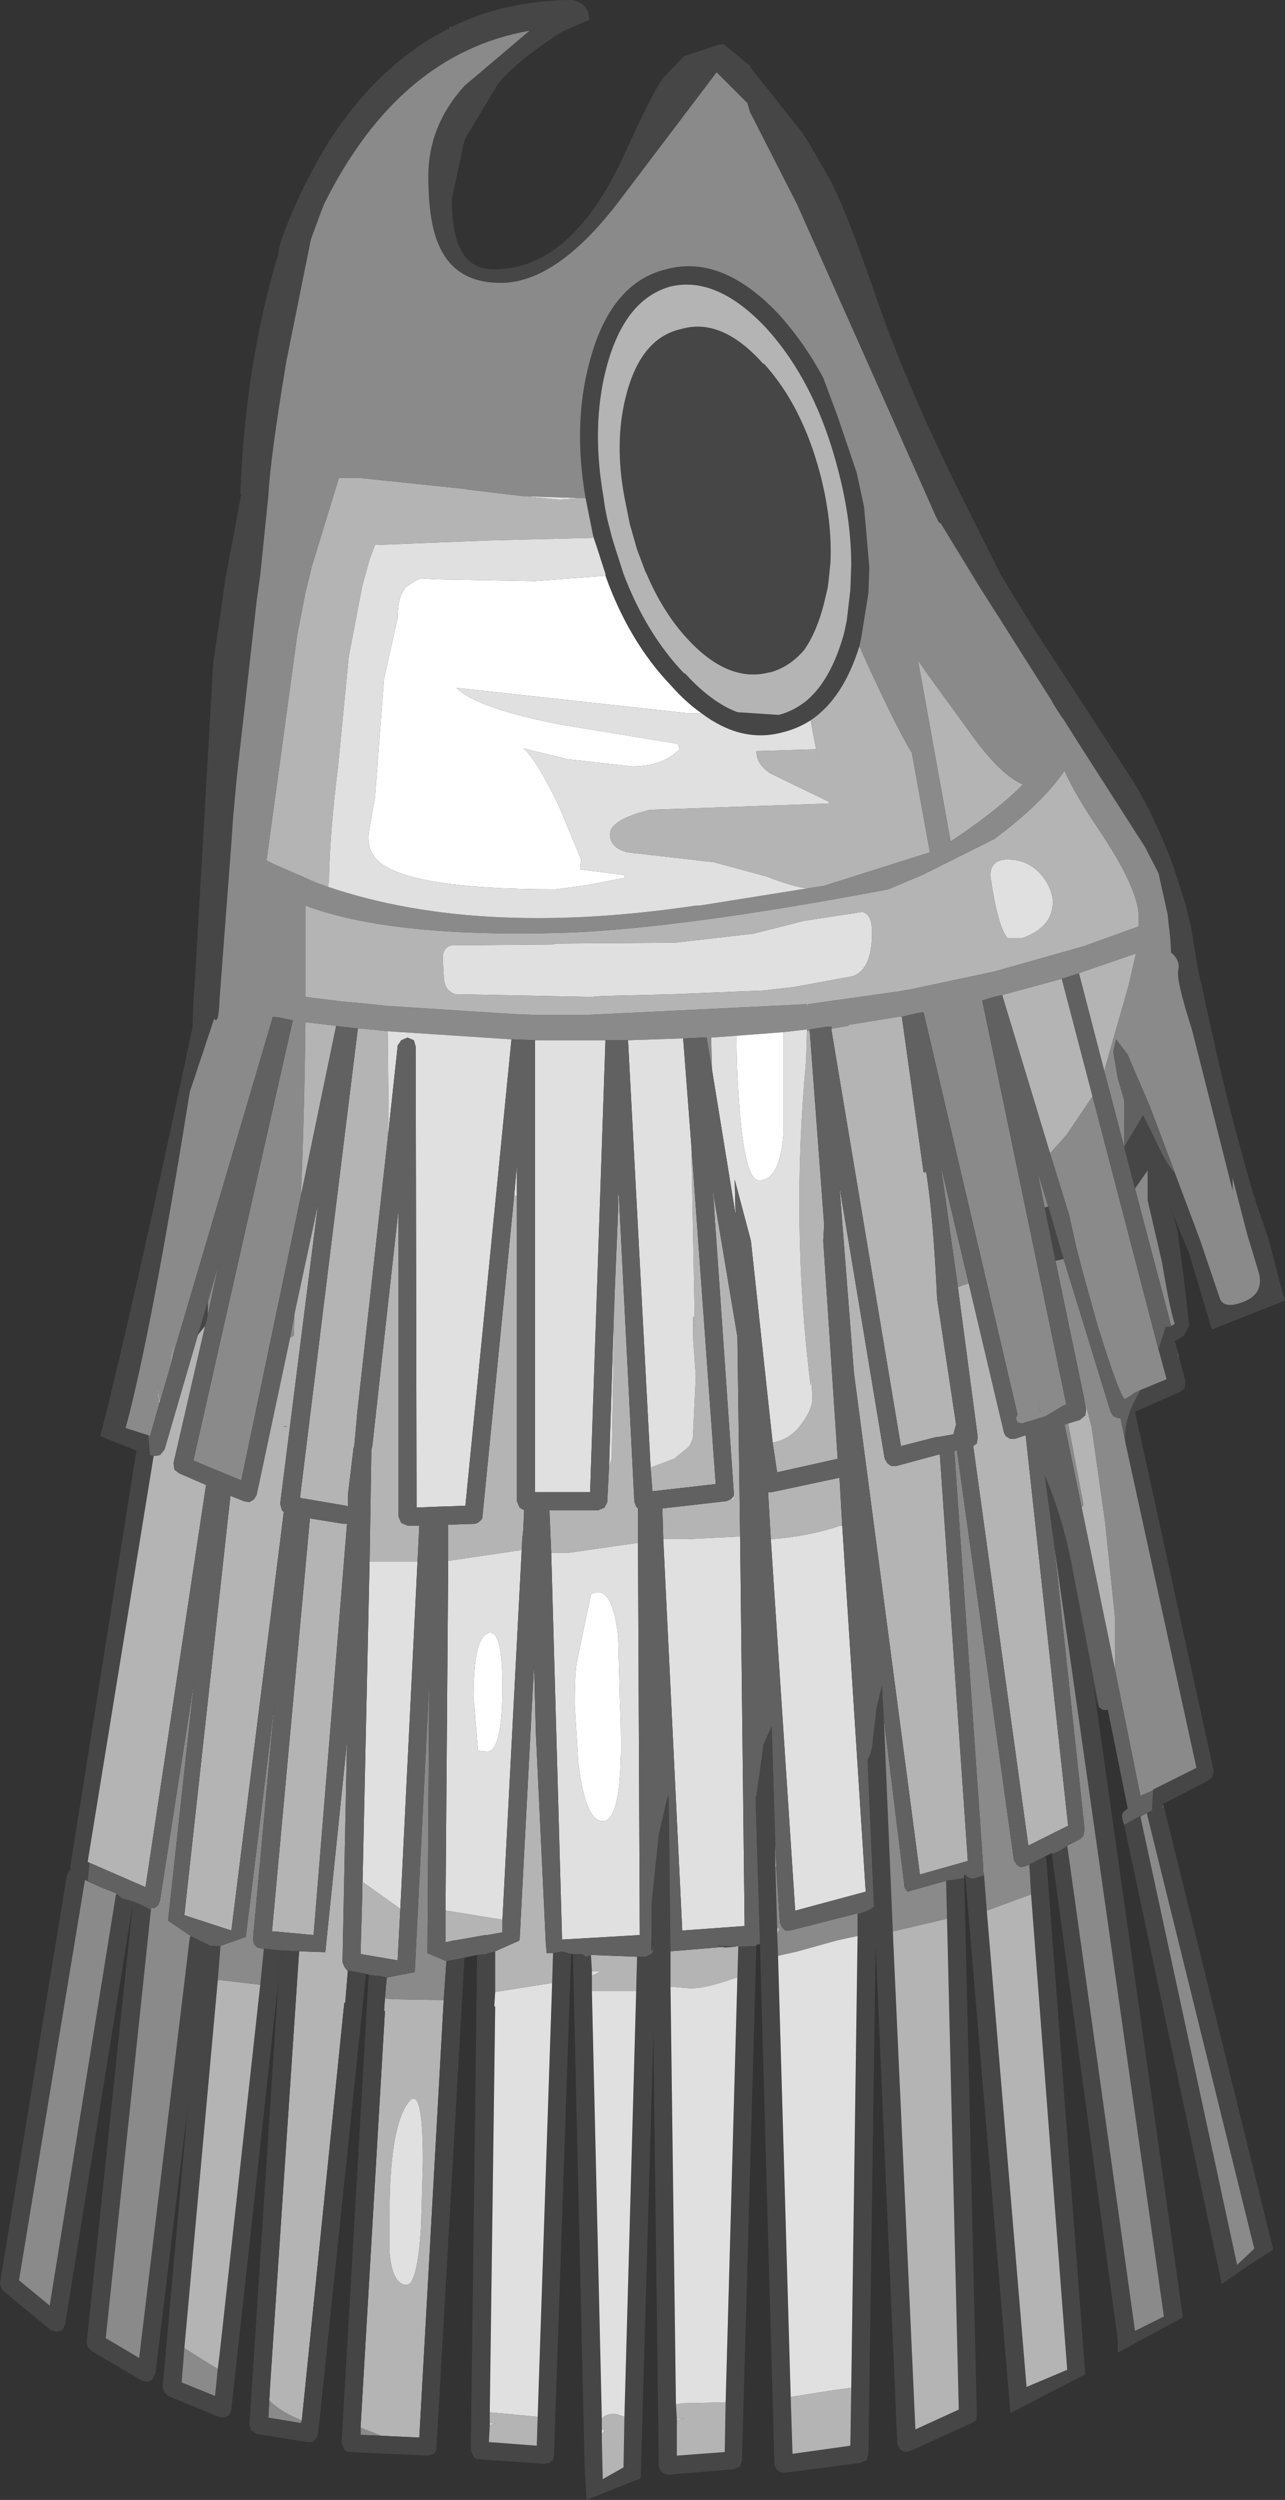 <?xml version="1.0" encoding="UTF-8" standalone="no"?>
<svg xmlns:ffdec="https://www.free-decompiler.com/flash" xmlns:xlink="http://www.w3.org/1999/xlink" ffdec:objectType="shape" height="138.3px" width="71.1px" xmlns="http://www.w3.org/2000/svg">
  <rect width="100%" height="100%" fill="#333333" stroke="none"/>
  <g transform="matrix(1.0, 0.0, 0.0, 1.0, 30.75, 137.7)">
    <path d="M-5.8 -136.2 Q-2.85 -137.65 0.75 -137.7 L0.95 -137.7 1.1 -137.65 Q1.85 -137.4 1.85 -136.65 L1.85 -136.6 0.35 -135.95 Q-2.15 -134.35 -3.2 -133.05 L-5.0 -130.05 -5.1 -129.75 -5.2 -129.25 -5.75 -126.7 Q-5.75 -124.65 -5.15 -123.7 -4.6 -122.8 -3.4 -122.8 0.85 -122.8 3.75 -129.05 5.3 -132.5 5.95 -133.4 L7.1 -134.6 9.1 -135.25 9.3 -135.25 10.7 -134.1 10.75 -134.1 10.75 -134.0 13.65 -130.35 14.15 -129.55 15.15 -127.8 Q16.05 -126.15 17.8 -121.05 19.55 -116.0 22.85 -109.45 L24.6 -105.95 25.35 -104.7 26.4 -103.0 29.5 -98.25 32.0 -94.4 Q33.2 -92.4 34.2 -89.7 L34.85 -87.65 35.15 -86.4 35.55 -84.0 35.75 -83.15 Q37.0 -77.25 37.9 -74.15 38.5 -71.75 39.4 -69.3 L40.25 -66.05 40.35 -65.75 36.3 -64.15 35.05 -68.35 33.95 -71.0 34.2 -70.35 34.4 -69.65 34.8 -66.6 35.05 -64.35 34.75 -63.8 34.25 -63.5 34.35 -63.15 34.45 -62.85 34.45 -62.8 34.4 -62.75 34.5 -62.5 34.55 -62.4 34.85 -61.25 34.8 -60.9 34.55 -60.7 32.05 -59.6 36.4 -39.75 36.35 -39.4 36.1 -39.2 33.6 -37.9 33.6 -37.85 Q33.5 -37.6 33.65 -37.75 L39.7 -13.25 38.3 -12.35 36.85 -11.35 31.45 -36.75 32.35 -37.25 32.35 -37.2 37.7 -12.4 38.65 -13.3 32.7 -37.4 33.0 -37.55 33.0 -37.6 33.05 -38.65 33.05 -38.7 35.45 -39.9 31.55 -57.75 31.5 -58.2 Q31.5 -59.05 31.95 -60.05 L32.35 -60.8 33.8 -61.4 33.35 -63.05 33.75 -64.3 34.05 -64.3 34.05 -64.35 34.25 -64.45 Q33.95 -65.4 33.55 -67.85 L32.75 -71.3 32.75 -72.95 32.05 -71.95 31.45 -74.25 32.5 -76.0 33.05 -74.9 Q33.9 -73.05 34.25 -72.85 L34.3 -72.7 35.65 -69.1 36.75 -65.85 Q37.0 -65.25 38.1 -65.7 39.2 -66.15 38.9 -67.3 L38.25 -69.45 37.45 -72.55 37.45 -71.85 35.2 -80.75 Q34.3 -83.55 34.45 -84.05 34.55 -84.6 34.05 -85.0 L34.0 -85.8 33.85 -87.15 33.35 -89.4 32.6 -90.85 28.95 -96.55 28.1 -97.9 27.95 -98.1 27.6 -98.65 27.4 -99.0 24.55 -103.5 23.5 -105.15 21.3 -108.75 21.2 -108.8 21.0 -109.2 17.25 -117.65 13.35 -126.4 10.75 -131.5 10.6 -132.0 8.9 -133.7 3.6 -126.7 Q0.1 -122.05 -3.05 -122.05 -5.55 -122.05 -6.45 -124.1 -7.05 -125.4 -7.05 -127.95 -7.05 -130.75 -5.05 -132.95 L-1.45 -136.0 Q-8.65 -134.75 -12.8 -126.45 L-13.0 -125.95 -13.55 -124.45 -14.9 -117.75 Q-15.8 -112.35 -15.9 -110.3 L-16.35 -105.9 -16.55 -104.45 -17.65 -94.7 -17.85 -92.5 -17.95 -91.05 -18.6 -82.45 Q-18.65 -80.95 -18.9 -81.35 L-19.65 -79.1 -20.25 -77.3 Q-22.4 -63.85 -23.8 -58.7 L-22.55 -58.3 -22.45 -57.2 -22.75 -57.3 -22.25 -57.15 -25.9 -34.7 -25.8 -34.65 -25.9 -33.65 -25.3 -33.35 -26.05 -33.7 -29.7 -11.55 -28.0 -10.15 -24.35 -32.8 -24.3 -32.95 -24.05 -32.7 -23.35 -32.5 -23.0 -32.35 -22.4 -32.05 -24.9 -8.35 -23.05 -7.25 -20.25 -30.5 -20.2 -30.6 -20.05 -30.8 -20.2 -30.6 -19.1 -30.05 -18.55 -30.05 -18.7 -28.15 -20.55 -7.8 -20.7 -5.9 -18.85 -5.15 -18.7 -6.65 -18.6 -7.45 -16.35 -27.9 -16.15 -29.9 -15.2 -29.8 -15.35 -28.1 -17.95 -4.4 -18.05 -4.1 -18.35 -3.95 -18.65 -4.0 -21.45 -5.15 -21.65 -5.35 -21.75 -5.65 -20.35 -21.25 -22.15 -6.4 -22.3 -6.1 Q-22.45 -5.95 -22.6 -5.95 L-22.9 -6.0 -25.7 -7.65 -25.9 -7.85 -25.95 -8.15 -23.4 -32.4 -27.15 -9.1 -27.3 -8.8 -27.65 -8.7 -27.95 -8.8 -30.55 -10.95 -30.7 -11.15 -30.75 -11.4 -27.05 -33.95 -26.9 -34.25 -26.85 -34.25 -26.85 -34.3 -26.85 -34.5 -23.2 -57.45 -25.2 -58.25 Q-23.4 -65.3 -20.1 -80.85 L-20.05 -82.3 -19.95 -83.7 -18.95 -101.05 -18.5 -104.1 -18.3 -105.55 -17.4 -110.35 -17.45 -110.35 Q-17.2 -117.5 -15.35 -123.65 -15.3 -124.5 -13.9 -127.45 L-13.1 -128.95 -12.65 -129.7 -12.55 -129.9 -12.55 -129.95 -12.5 -129.95 Q-9.7 -134.25 -5.85 -136.15 L-5.8 -136.2 M30.05 -43.3 L29.95 -43.5 29.75 -44.5 34.7 -9.5 31.1 -7.55 31.1 -8.25 27.45 -35.1 27.45 -35.15 27.1 -35.0 27.15 -34.8 29.3 -6.35 25.15 -4.2 25.1 -4.9 22.65 -34.0 Q22.95 -33.65 23.35 -33.85 L23.7 -33.95 23.85 -32.0 26.05 -5.65 28.3 -6.6 26.3 -32.9 26.25 -33.8 26.2 -34.55 27.45 -35.2 27.5 -35.15 Q27.95 -35.3 28.3 -35.6 L28.35 -35.6 Q28.55 -35.85 28.5 -35.7 L28.3 -35.6 32.05 -8.75 33.65 -9.55 27.55 -52.4 27.45 -53.15 27.05 -56.1 Q28.1 -53.65 28.65 -50.6 L30.05 -43.3 M22.6 -33.8 L23.3 -4.1 23.25 -3.8 23.0 -3.65 19.6 -2.1 19.3 -2.05 19.05 -2.2 18.9 -2.5 17.7 -30.05 17.3 -1.95 17.2 -1.6 16.85 -1.45 12.65 -0.9 12.4 -0.95 12.2 -1.1 12.1 -1.35 11.3 -30.15 11.05 -38.3 11.1 -38.35 11.5 -41.2 11.95 -42.2 12.15 -35.7 12.15 -34.45 12.25 -31.05 12.25 -30.75 12.3 -29.5 13.0 -5.1 13.1 -1.95 16.3 -2.4 16.35 -5.6 16.7 -30.6 16.7 -31.8 16.85 -31.85 Q17.7 -32.15 17.6 -32.3 L17.25 -40.35 Q17.5 -40.75 17.55 -41.5 L17.75 -43.2 18.05 -44.45 18.15 -42.65 18.65 -30.85 19.9 -3.3 22.3 -4.4 21.65 -31.55 21.6 -33.65 22.55 -33.8 22.6 -33.8 M11.1 -30.05 L10.3 -1.55 10.2 -1.25 9.85 -1.1 6.25 -0.8 6.0 -0.85 5.8 -1.0 5.7 -1.3 5.4 -25.2 4.7 -0.6 1.7 0.6 1.6 -1.2 0.95 -29.6 1.5 -29.6 Q1.7 -29.35 1.8 -29.5 L1.95 -29.5 2.0 -28.65 2.0 -28.4 2.0 -27.55 2.55 -3.9 2.55 -2.75 2.6 -0.55 3.75 -1.2 3.8 -4.0 4.45 -27.55 4.5 -29.45 5.0 -29.45 5.35 -29.65 5.4 -29.85 5.35 -30.1 5.35 -29.8 5.3 -30.9 5.3 -32.35 5.7 -36.2 6.15 -38.15 6.25 -38.4 6.35 -29.75 6.35 -27.8 6.65 -4.7 6.7 -3.9 6.7 -3.85 6.7 -1.85 9.35 -2.05 9.4 -4.8 10.05 -28.3 10.1 -30.0 11.1 -30.05 M0.85 -29.6 L-0.1 -1.85 -0.15 -1.6 -0.35 -1.45 -0.65 -1.4 -4.25 -1.65 Q-4.45 -1.65 -4.55 -1.8 L-4.7 -2.15 -4.35 -29.55 -3.85 -29.6 -3.75 -29.65 -3.7 -29.65 -3.35 -29.75 -3.35 -27.5 -3.4 -26.7 -3.35 -26.7 -3.65 -4.25 -3.65 -3.65 -3.65 -3.55 -3.7 -2.6 -1.05 -2.4 -1.0 -4.0 -0.2 -28.0 -0.15 -29.65 0.35 -29.75 0.85 -29.6 M15.65 -111.6 Q14.4 -116.55 11.6 -119.6 8.9 -122.45 6.35 -121.85 3.8 -121.15 2.8 -117.35 1.95 -114.1 2.65 -110.15 2.75 -109.3 3.0 -108.4 L3.1 -108.0 3.3 -107.35 3.75 -105.95 Q5.0 -102.65 7.1 -100.45 L7.15 -100.45 Q8.6 -98.85 10.05 -98.3 L12.35 -98.15 Q13.25 -98.4 13.95 -99.0 15.25 -100.15 15.95 -102.65 L16.1 -103.35 16.3 -105.05 16.35 -106.45 Q16.35 -108.9 15.65 -111.6 M11.5 -117.55 L11.5 -117.6 Q13.65 -115.25 14.65 -111.4 15.3 -108.85 15.2 -106.6 L15.1 -105.6 15.05 -105.2 14.85 -104.35 Q14.45 -102.75 13.75 -101.75 12.95 -100.8 11.85 -100.5 L11.8 -100.5 Q9.5 -99.9 7.2 -102.45 5.9 -103.9 5.05 -105.9 L4.95 -106.1 4.5 -107.3 4.3 -108.0 4.1 -108.7 3.8 -110.2 Q3.25 -113.15 3.85 -115.65 4.65 -119.0 6.95 -119.5 9.2 -120.15 11.5 -117.55 M1.65 -110.15 Q0.95 -114.2 1.85 -117.6 3.0 -122.05 6.1 -122.8 9.2 -123.65 12.35 -120.3 13.75 -118.75 14.8 -116.8 L15.6 -114.65 16.65 -111.55 17.05 -109.7 17.05 -109.75 17.35 -106.3 17.3 -104.9 16.9 -102.4 16.8 -101.95 Q15.9 -99.05 14.1 -97.85 13.4 -97.4 12.6 -97.2 10.3 -96.55 8.05 -98.25 7.2 -98.85 6.4 -99.75 4.05 -102.2 2.75 -105.85 L2.75 -105.95 2.3 -107.35 2.1 -107.95 2.05 -108.15 1.65 -110.15 M27.05 -70.9 L27.25 -70.95 28.1 -68.05 27.65 -67.95 27.05 -70.9 M26.75 -60.05 L26.8 -59.55 26.8 -59.6 26.75 -60.05 M9.9 -30.0 L9.25 -29.95 9.35 -30.0 Q8.5 -30.1 9.3 -30.05 L9.9 -30.0 M-19.8 -63.85 L-19.25 -65.7 -19.25 -64.95 -19.4 -64.35 -19.8 -63.85 M-3.85 -30.65 L-3.95 -30.6 -3.9 -30.65 -3.85 -30.65" fill="#464646" fill-rule="evenodd" stroke="none"/>
    <path d="M-5.85 -136.15 L-5.85 -136.2 -5.8 -136.2 -5.85 -136.15 M-22.55 -58.3 L-23.8 -58.7 Q-22.4 -63.85 -20.25 -77.3 L-19.65 -79.1 -18.9 -81.35 Q-18.65 -80.95 -18.6 -82.45 L-17.95 -91.05 -17.85 -92.5 -17.65 -94.7 -16.55 -104.45 -16.35 -105.9 -15.9 -110.3 Q-15.8 -112.35 -14.9 -117.75 L-13.55 -124.45 -13.0 -125.95 -12.8 -126.45 Q-8.65 -134.75 -1.45 -136.0 L-5.05 -132.95 Q-7.05 -130.75 -7.05 -127.95 -7.05 -125.4 -6.45 -124.1 -5.55 -122.05 -3.05 -122.05 0.1 -122.05 3.6 -126.7 L8.9 -133.7 10.6 -132.0 10.75 -131.5 13.35 -126.4 17.25 -117.65 21.0 -109.2 21.2 -108.8 21.3 -108.75 23.5 -105.15 24.55 -103.5 27.4 -99.0 27.6 -98.65 27.95 -98.1 28.1 -97.9 28.95 -96.55 32.6 -90.85 33.35 -89.4 33.85 -87.15 34.0 -85.8 34.05 -85.0 Q34.55 -84.6 34.45 -84.05 34.3 -83.55 35.2 -80.75 L37.45 -71.85 37.45 -72.55 38.25 -69.45 38.9 -67.3 Q39.2 -66.15 38.1 -65.7 37.0 -65.25 36.75 -65.85 L35.65 -69.1 34.3 -72.7 32.85 -76.55 32.05 -78.4 31.65 -79.35 31.0 -80.2 30.85 -79.5 31.1 -78.05 31.45 -76.85 31.45 -74.25 30.35 -78.45 30.5 -79.0 31.7 -83.2 32.1 -84.95 29.2 -83.95 28.95 -83.85 28.0 -83.55 24.7 -82.65 24.25 -82.55 23.6 -82.35 28.25 -60.0 28.1 -59.95 27.1 -59.35 25.8 -58.95 25.55 -59.0 25.45 -59.25 25.55 -59.45 20.35 -81.7 20.0 -81.65 19.15 -81.45 18.95 -81.45 16.2 -81.0 16.2 -80.95 15.3 -80.8 15.25 -80.75 15.25 -80.9 15.0 -80.9 14.05 -80.75 14.05 -80.7 13.95 -80.65 13.9 -80.65 13.9 -80.75 12.6 -80.6 11.95 -80.55 10.65 -80.45 10.0 -80.4 8.6 -80.3 8.65 -78.5 8.35 -80.3 8.1 -80.3 7.05 -80.25 6.95 -80.25 4.0 -80.15 3.95 -80.15 2.8 -80.15 2.75 -80.15 1.65 -80.15 -1.15 -80.15 -2.3 -80.2 -2.45 -80.2 -9.3 -80.65 -10.75 -80.8 -10.95 -80.8 -11.85 -80.9 -12.15 -80.95 -13.85 -81.15 Q-13.9 -76.3 -14.1 -71.55 L-17.4 -55.8 -20.05 -56.9 -14.55 -81.25 -15.25 -81.4 -15.65 -81.45 -21.2 -62.65 -21.1 -63.55 -21.4 -61.85 -21.5 -61.5 -21.9 -60.15 -22.05 -61.15 -21.95 -60.05 -21.95 -60.0 -22.45 -58.25 -22.55 -58.3 M32.05 -71.95 L32.75 -72.95 32.75 -71.3 33.55 -67.85 Q33.95 -65.4 34.25 -64.45 L34.05 -64.35 32.05 -71.95 M33.35 -63.05 L33.8 -61.4 32.35 -60.8 31.85 -60.55 32.1 -60.65 32.0 -60.6 31.5 -60.3 Q31.25 -60.3 30.0 -64.3 L29.15 -67.35 28.8 -68.7 28.4 -70.5 27.35 -73.9 28.25 -74.9 29.7 -77.05 33.35 -63.05 M31.55 -57.75 L35.45 -39.9 33.05 -38.7 33.05 -38.65 32.35 -38.35 30.95 -45.3 30.95 -48.15 30.4 -53.45 29.65 -58.75 29.2 -60.5 27.65 -67.95 28.1 -68.05 30.7 -59.6 30.85 -59.35 31.1 -59.25 31.25 -59.25 31.55 -57.75 M32.7 -37.4 L38.65 -13.3 37.7 -12.4 32.35 -37.2 32.7 -37.4 M16.8 -101.95 L16.9 -102.4 17.3 -104.9 17.35 -106.3 17.05 -109.75 17.05 -109.7 16.65 -111.55 15.6 -114.65 14.8 -116.8 Q13.75 -118.75 12.35 -120.3 9.2 -123.65 6.1 -122.8 3.0 -122.05 1.85 -117.6 0.95 -114.2 1.65 -110.15 L1.45 -110.15 1.25 -110.15 -1.8 -110.25 -4.75 -110.6 -5.05 -110.65 -10.75 -111.25 -12.0 -111.25 -13.5 -106.35 -13.85 -104.9 -14.3 -102.6 -16.0 -90.1 -15.8 -90.0 -15.6 -89.9 -13.2 -88.85 Q-4.7 -85.75 7.75 -87.6 L7.85 -87.6 7.95 -87.6 13.9 -88.55 14.85 -88.7 20.7 -90.55 19.7 -96.05 Q18.9 -97.35 17.2 -101.05 L16.8 -101.95 M20.05 -101.15 L21.85 -91.15 Q24.35 -92.8 25.85 -94.3 24.75 -94.75 23.3 -96.65 L20.5 -100.5 20.05 -101.15 M28.15 -95.05 Q26.9 -93.25 24.35 -91.35 L24.3 -91.3 20.3 -89.3 18.4 -88.5 Q7.05 -86.35 0.6 -86.1 -9.05 -85.8 -13.85 -87.6 L-13.85 -84.9 -13.85 -82.55 -11.85 -82.3 -10.75 -82.2 -9.3 -82.05 -2.3 -81.6 -1.15 -81.55 1.65 -81.55 13.9 -82.15 13.9 -82.05 13.95 -82.1 13.95 -82.15 18.95 -82.85 19.5 -82.95 19.55 -82.95 24.25 -83.95 29.2 -85.35 32.25 -86.45 32.25 -87.0 Q32.25 -88.55 29.95 -91.95 28.7 -93.8 28.15 -95.05 M8.8 -70.3 L8.65 -72.15 8.75 -71.5 8.8 -70.3 M27.25 -70.95 L27.05 -70.9 26.65 -72.9 27.25 -70.95 M22.85 -66.7 L22.25 -66.5 21.3 -73.25 22.85 -66.7 M29.1 -54.3 L28.15 -58.9 28.35 -58.95 29.2 -54.45 29.1 -54.3 M25.7 -61.2 L25.7 -60.95 25.7 -61.2 M26.75 -60.05 L26.8 -59.6 26.8 -59.55 26.75 -60.05 M23.7 -33.95 L23.65 -34.2 23.65 -34.3 23.65 -34.45 22.05 -57.45 22.2 -57.45 25.35 -34.8 25.5 -34.55 25.7 -34.4 25.95 -34.45 26.2 -34.55 26.25 -33.8 26.3 -32.9 23.85 -32.0 23.7 -33.95 M28.5 -35.7 L29.0 -35.95 29.2 -36.15 29.25 -36.45 29.25 -36.6 27.55 -52.45 27.55 -52.4 33.65 -9.55 32.05 -8.75 28.3 -35.6 28.5 -35.7 M21.6 -33.65 L21.65 -31.55 18.65 -30.85 18.15 -42.65 19.3 -33.3 19.45 -33.05 21.6 -33.65 M16.7 -31.8 L16.7 -30.6 15.55 -30.35 13.4 -29.75 12.3 -29.5 12.25 -30.75 12.3 -30.8 12.4 -31.0 12.25 -31.05 12.15 -34.45 12.2 -34.4 12.4 -31.35 12.5 -31.1 12.7 -30.9 12.95 -30.9 16.7 -31.85 16.7 -31.8 M-25.3 -33.35 L-24.3 -32.95 -24.35 -32.8 -28.0 -10.15 -29.7 -11.55 -26.05 -33.7 -25.3 -33.35 M-22.4 -32.05 L-22.4 -32.15 -22.2 -32.15 -22.0 -32.3 -21.9 -32.55 -20.0 -44.75 -21.45 -31.45 -20.2 -30.6 -20.25 -30.5 -23.05 -7.25 -24.9 -8.35 -22.4 -32.05 M-18.55 -30.05 L-17.15 -30.55 -15.55 -43.55 -16.75 -30.45 -16.7 -30.15 -16.5 -29.95 -16.25 -29.9 -16.15 -29.9 -16.35 -27.9 -18.5 -28.15 -18.7 -28.15 -18.55 -30.05 M-19.25 -65.7 L-18.65 -67.75 -19.25 -64.95 -19.25 -65.7 M-14.45 -65.05 L-14.5 -63.8 -14.7 -63.7 -14.45 -65.05 M-15.1 -58.8 L-14.9 -58.8 -14.9 -58.75 -15.1 -58.8 M-18.7 -6.65 L-18.85 -5.15 -20.7 -5.9 -20.55 -7.8 -19.45 -7.1 -18.7 -6.65 M-14.05 -3.8 L-14.1 -3.65 -15.9 -3.95 -15.85 -4.9 Q-15.3 -4.35 -14.3 -3.9 L-14.05 -3.8 M-9.35 -28.3 L-7.8 -28.6 -7.0 -44.6 -7.1 -29.65 -6.05 -29.2 -6.2 -27.05 -9.05 -27.1 -9.45 -27.15 -9.35 -28.3 M-10.8 -3.4 L-9.65 -2.95 -10.8 -3.0 -10.8 -3.4" fill="#8a8a8a" fill-rule="evenodd" stroke="none"/>
    <path d="M-21.95 -60.05 L-22.05 -61.15 -21.9 -60.15 -21.95 -60.05 M-21.4 -61.85 L-21.1 -63.55 -21.2 -62.65 -21.4 -61.85 M-14.1 -71.55 Q-13.9 -76.3 -13.85 -81.15 L-12.15 -80.95 -14.1 -71.55 M-10.95 -80.8 L-10.75 -80.8 -9.3 -80.65 -9.25 -76.05 -9.3 -74.7 -11.0 -59.4 -11.0 -59.35 -11.15 -57.7 -11.2 -57.55 -11.2 -57.5 -11.5 -55.0 -11.5 -54.95 -11.5 -54.35 -11.6 -54.4 -13.95 -54.8 -14.0 -54.8 -14.15 -54.85 -10.95 -80.8 M13.9 -80.65 L13.95 -80.65 14.05 -80.7 14.85 -69.95 14.8 -69.05 15.6 -57.0 12.25 -56.25 12.0 -57.9 Q13.0 -58.05 13.65 -59.0 14.2 -59.75 14.2 -60.35 L14.15 -61.3 14.1 -61.05 Q13.0 -69.95 13.85 -79.0 L13.9 -80.65 M15.25 -80.75 L15.3 -80.8 16.2 -80.95 16.2 -81.0 18.95 -81.45 19.15 -81.45 20.35 -72.85 20.5 -72.85 Q20.9 -70.3 21.1 -65.85 L22.15 -58.9 22.0 -58.35 21.15 -58.2 21.05 -58.2 19.1 -57.7 15.25 -80.75 M24.7 -82.65 L28.0 -83.55 29.7 -77.05 28.25 -74.9 27.35 -73.9 24.7 -82.65 M28.95 -83.85 L29.2 -83.95 32.1 -84.95 31.7 -83.2 30.5 -79.0 30.35 -78.45 28.95 -83.85 M11.5 -117.55 Q9.2 -120.15 6.95 -119.5 4.65 -119.0 3.85 -115.65 3.25 -113.15 3.8 -110.2 L4.1 -108.7 4.3 -108.0 4.5 -107.3 4.95 -106.1 5.05 -105.9 Q5.9 -103.9 7.2 -102.45 9.5 -99.9 11.8 -100.5 L11.85 -100.5 Q12.95 -100.8 13.75 -101.75 14.45 -102.75 14.85 -104.35 L15.05 -105.2 15.1 -105.6 15.2 -106.6 Q15.3 -108.85 14.65 -111.4 13.65 -115.25 11.5 -117.6 L11.5 -117.55 M15.65 -111.6 Q16.35 -108.9 16.35 -106.45 L16.3 -105.05 16.1 -103.35 15.95 -102.65 Q15.25 -100.15 13.95 -99.0 13.25 -98.4 12.35 -98.15 L10.05 -98.3 Q8.6 -98.85 7.15 -100.45 L7.1 -100.45 Q5.0 -102.65 3.75 -105.95 L3.3 -107.35 3.1 -108.0 3.0 -108.4 Q2.75 -109.3 2.65 -110.15 1.95 -114.1 2.8 -117.35 3.8 -121.15 6.35 -121.85 8.9 -122.45 11.6 -119.6 14.4 -116.55 15.65 -111.6 M16.8 -101.95 L17.2 -101.05 Q18.9 -97.35 19.7 -96.05 L20.7 -90.55 14.85 -88.7 13.9 -88.55 Q12.95 -88.7 11.7 -89.2 L8.75 -90.0 3.95 -90.55 Q3.0 -90.8 3.0 -91.55 3.0 -92.35 5.2 -92.9 L15.1 -93.25 15.1 -93.35 11.9 -94.9 Q11.1 -95.4 11.1 -96.15 L14.4 -96.25 14.5 -95.75 14.1 -97.85 Q15.9 -99.05 16.8 -101.95 M-13.2 -88.85 L-15.6 -89.9 -15.8 -90.0 -16.0 -90.1 -14.3 -102.6 -13.85 -104.9 -13.5 -106.35 -12.0 -111.25 -10.75 -111.25 -5.05 -110.65 -4.75 -110.6 -1.8 -110.25 0.2 -110.05 1.45 -110.15 1.65 -110.15 2.05 -108.15 2.1 -107.95 -3.75 -107.8 -10.0 -107.55 -10.3 -106.75 -10.7 -105.3 -11.45 -101.4 -12.05 -95.25 Q-12.5 -91.7 -12.55 -89.0 L-12.6 -88.65 -13.2 -88.85 M20.05 -101.15 L20.5 -100.5 23.3 -96.65 Q24.75 -94.75 25.85 -94.3 24.35 -92.8 21.85 -91.15 L20.05 -101.15 M25.0 -90.15 Q24.05 -90.15 24.05 -89.25 24.45 -86.45 25.0 -85.8 L25.8 -85.8 Q27.5 -86.4 27.5 -87.8 27.5 -88.45 26.95 -89.2 26.2 -90.15 25.0 -90.15 M28.15 -95.05 Q28.7 -93.8 29.95 -91.95 32.25 -88.55 32.25 -87.0 L32.25 -86.45 29.2 -85.35 24.25 -83.95 19.55 -82.95 19.5 -82.95 18.95 -82.85 13.95 -82.15 13.95 -82.1 13.9 -82.05 13.9 -82.15 1.65 -81.55 -1.15 -81.55 -2.3 -81.6 -9.3 -82.05 -10.75 -82.2 -11.85 -82.3 -13.85 -82.55 -13.85 -84.9 -13.85 -87.6 Q-9.05 -85.8 0.6 -86.1 7.05 -86.35 18.4 -88.5 L20.3 -89.3 24.3 -91.3 24.35 -91.35 Q26.9 -93.25 28.15 -95.05 M17.5 -86.1 Q17.5 -87.15 16.95 -87.25 L13.7 -86.75 10.95 -86.05 6.6 -85.55 0.0 -85.5 -0.15 -85.45 -5.75 -85.4 Q-6.25 -85.3 -6.25 -84.7 L-6.2 -83.75 Q-6.2 -82.9 -5.55 -82.7 L1.95 -82.55 2.55 -82.6 6.55 -82.7 10.1 -82.85 11.45 -82.9 13.2 -83.1 16.45 -83.7 Q17.5 -84.1 17.5 -86.1 M7.5 -74.35 L8.85 -55.6 5.35 -55.2 5.25 -56.5 5.35 -56.55 6.55 -57.0 7.35 -57.65 Q7.65 -58.1 7.6 -58.45 L7.75 -61.55 7.6 -63.65 7.6 -64.85 7.65 -64.85 7.7 -64.2 7.5 -74.35 M8.75 -71.5 L10.05 -63.75 10.2 -52.7 7.25 -52.55 5.95 -52.55 5.9 -54.25 9.4 -54.65 9.45 -54.65 9.65 -54.75 9.85 -54.75 9.85 -54.95 9.85 -55.05 9.85 -55.15 9.0 -67.45 8.75 -71.5 M3.5 -71.4 L4.35 -54.6 4.45 -54.35 4.55 -54.25 4.55 -52.35 0.75 -51.8 -0.25 -51.8 -0.35 -54.15 2.35 -54.15 2.7 -54.3 2.85 -54.6 2.95 -56.6 3.1 -57.0 3.25 -65.95 3.45 -70.75 3.45 -70.95 3.45 -71.45 3.5 -71.4 M22.8 -34.75 L20.15 -34.0 16.5 -61.75 15.7 -72.05 18.2 -57.0 18.35 -56.75 18.55 -56.6 18.85 -56.6 21.25 -57.25 22.8 -34.75 M11.9 -52.55 L11.75 -55.15 11.95 -55.15 15.7 -55.95 15.85 -53.3 15.75 -53.3 Q14.0 -52.7 11.9 -52.55 M22.25 -66.5 L22.85 -66.7 24.8 -58.45 24.9 -58.25 25.15 -58.1 25.4 -58.1 26.0 -58.3 28.35 -36.7 26.15 -35.6 23.1 -57.7 23.3 -57.85 23.35 -58.2 22.25 -66.5 M28.35 -58.95 L29.0 -59.15 29.3 -59.4 29.35 -59.75 29.2 -60.5 29.65 -58.75 30.4 -53.45 30.95 -48.15 30.95 -45.3 29.1 -54.3 29.2 -54.45 28.35 -58.95 M26.3 -32.9 L28.3 -6.6 26.05 -5.65 23.85 -32.0 26.3 -32.9 M21.65 -31.55 L22.3 -4.4 19.9 -3.3 18.65 -30.85 21.65 -31.55 M16.35 -5.6 L16.3 -2.4 13.1 -1.95 13.0 -5.1 15.55 -5.5 16.35 -5.6 M12.25 -30.75 L12.25 -31.05 12.4 -31.0 12.3 -30.8 12.25 -30.75 M12.15 -34.45 L12.15 -35.7 12.2 -34.4 12.15 -34.45 M4.5 -29.45 L4.45 -27.55 2.0 -27.55 2.0 -28.4 2.5 -28.65 2.0 -28.65 1.95 -29.5 1.95 -29.55 4.5 -29.45 M3.8 -4.0 L3.75 -1.2 2.6 -0.55 2.55 -2.75 2.55 -3.05 2.7 -3.25 2.55 -3.3 2.55 -3.9 Q2.8 -4.2 3.35 -4.15 L3.8 -4.0 M-0.15 -29.65 L-0.2 -28.0 -3.35 -27.5 -3.35 -29.75 -2.0 -30.35 -1.2 -45.6 -1.1 -41.8 -0.55 -30.2 -0.5 -29.65 -0.15 -29.65 M-1.0 -4.0 L-1.05 -2.4 -3.7 -2.6 -3.65 -3.55 -3.3 -3.65 -3.65 -3.65 -3.65 -4.25 -1.0 -4.0 M9.9 -30.0 L10.1 -30.05 10.1 -30.0 10.05 -28.3 9.85 -28.25 Q8.3 -27.7 7.45 -27.7 L6.35 -27.8 6.35 -29.75 9.35 -30.0 9.25 -29.95 9.9 -30.0 M6.7 -3.9 L6.65 -4.7 7.1 -4.75 9.4 -4.8 9.35 -2.05 6.7 -1.85 6.7 -3.85 7.2 -3.9 6.7 -3.9 M-19.4 -64.35 L-21.15 -56.75 -21.1 -56.4 -20.85 -56.2 -19.35 -55.55 -22.7 -33.3 -25.8 -34.65 -25.9 -34.7 -22.25 -57.15 -21.9 -57.2 -21.65 -57.5 -19.8 -63.85 -19.4 -64.35 M-14.2 -29.75 L-12.75 -29.7 -11.55 -41.35 -11.8 -29.15 -11.7 -28.9 -11.55 -28.7 -11.5 -28.7 -11.65 -26.9 -11.7 -26.9 -14.05 -3.8 -14.3 -3.9 Q-15.3 -4.35 -15.85 -4.9 L-15.8 -5.8 -14.2 -29.75 M-2.3 -71.55 L-2.15 -71.55 -2.15 -54.65 -2.0 -54.3 -1.75 -54.15 -1.8 -53.05 -1.85 -52.6 -1.9 -51.95 -5.95 -51.35 -5.95 -53.35 -4.5 -53.4 Q-4.35 -53.4 -4.2 -53.55 -4.05 -53.65 -4.05 -53.85 L-2.3 -71.55 M-14.7 -63.7 L-14.5 -63.8 -14.45 -65.05 -13.15 -71.1 -15.25 -54.5 -15.15 -54.15 -15.05 -54.05 -17.95 -30.9 -20.55 -31.75 -18.0 -54.95 -17.25 -54.65 -16.95 -54.6 -16.7 -54.75 -16.55 -55.0 -14.7 -63.7 M-10.3 -51.3 L-10.2 -57.5 -10.15 -57.7 -8.7 -70.8 -8.7 -53.8 -8.55 -53.45 -8.2 -53.3 -7.55 -53.3 -7.65 -51.3 -9.75 -51.3 -10.3 -51.3 M-8.6 -32.1 L-8.75 -29.25 -10.8 -29.6 -10.7 -33.05 -10.7 -33.6 -8.6 -32.1 M-15.1 -58.8 L-14.9 -58.75 -14.9 -58.8 -15.1 -58.8 M-15.55 -30.85 L-15.65 -30.85 -15.7 -30.85 -13.6 -53.7 -11.75 -53.4 -11.55 -53.4 -13.4 -30.65 -15.55 -30.85 M-16.35 -27.9 L-18.6 -7.45 -18.7 -6.65 -19.45 -7.1 -20.55 -7.8 -18.7 -28.15 -18.5 -28.15 -16.35 -27.9 M-2.95 -31.5 L-2.95 -31.05 -2.95 -30.8 -3.8 -30.65 -3.85 -30.65 -3.9 -30.65 -5.6 -30.35 -5.65 -30.35 -6.1 -30.25 -6.1 -32.0 -6.05 -32.0 -2.95 -31.5 M-9.45 -27.15 L-9.05 -27.1 -6.2 -27.05 -7.55 -2.85 -9.65 -2.95 -10.8 -3.4 -9.45 -26.45 -9.5 -26.45 -9.45 -27.15 M-7.35 -18.15 Q-7.35 -22.7 -8.25 -21.25 -9.2 -19.8 -9.2 -15.05 L-9.2 -13.15 Q-9.05 -11.3 -8.25 -11.3 -7.65 -11.3 -7.45 -14.6 L-7.35 -18.15" fill="#b4b4b4" fill-rule="evenodd" stroke="none"/>
    <path d="M-9.3 -80.65 L-2.45 -80.2 -5.0 -54.4 -6.45 -54.35 -6.5 -54.35 -7.7 -54.3 -7.75 -79.8 -7.85 -80.15 -8.2 -80.3 -8.55 -80.15 -8.75 -79.85 -8.75 -79.8 -9.3 -74.7 -9.25 -76.05 -9.3 -80.65 M-1.15 -80.15 L1.65 -80.15 2.75 -80.15 1.9 -55.15 -1.15 -55.15 -1.15 -80.15 M4.0 -80.15 L6.95 -80.25 7.05 -80.25 7.5 -74.35 7.7 -64.2 7.65 -64.85 7.6 -64.85 7.6 -63.65 7.75 -61.55 7.6 -58.45 Q7.65 -58.1 7.35 -57.65 L6.55 -57.0 5.35 -56.55 5.25 -56.5 4.0 -80.15 M8.65 -78.5 L8.6 -80.3 10.0 -80.4 Q10.0 -78.55 10.15 -76.65 10.45 -72.4 11.25 -72.4 12.4 -72.4 12.6 -75.0 L12.6 -77.95 12.6 -80.6 13.9 -80.75 13.9 -80.65 13.85 -79.0 Q13.0 -69.95 14.1 -61.05 L14.15 -61.3 14.2 -60.35 Q14.2 -59.75 13.65 -59.0 13.0 -58.05 12.0 -57.9 L10.8 -69.05 9.9 -72.45 9.95 -70.5 8.65 -78.5 M13.9 -88.55 L7.95 -87.6 7.85 -87.6 7.75 -87.6 Q-4.7 -85.75 -13.2 -88.85 L-12.6 -88.65 -12.55 -89.0 Q-12.5 -91.7 -12.05 -95.25 L-11.45 -101.4 -10.7 -105.3 -10.3 -106.75 -10.0 -107.55 -3.75 -107.8 2.1 -107.95 2.3 -107.35 2.75 -105.95 2.75 -105.85 -1.15 -105.55 -6.6 -105.65 -7.45 -105.7 -7.8 -105.55 -8.25 -105.25 Q-8.75 -104.75 -8.75 -103.5 L-9.5 -100.15 -10.0 -93.6 -10.3 -91.9 Q-10.5 -90.85 -10.0 -90.25 -8.55 -88.5 0.0 -88.5 L1.85 -88.75 3.85 -89.15 3.75 -89.3 1.35 -89.6 1.4 -90.15 0.2 -93.05 Q-1.1 -95.75 -1.8 -96.3 L0.65 -95.7 4.25 -95.3 Q5.9 -95.3 6.85 -96.25 L6.75 -96.55 0.35 -97.6 Q-4.35 -98.5 -5.5 -99.65 L7.25 -98.25 8.05 -98.25 Q10.3 -96.55 12.6 -97.2 13.4 -97.4 14.1 -97.85 L14.5 -95.75 14.4 -96.25 11.1 -96.15 Q11.1 -95.4 11.9 -94.9 L15.1 -93.35 15.1 -93.25 5.2 -92.9 Q3.0 -92.35 3.0 -91.55 3.0 -90.8 3.95 -90.55 L8.75 -90.0 11.7 -89.2 Q12.95 -88.7 13.9 -88.55 M-1.8 -110.25 L1.25 -110.15 1.45 -110.15 0.2 -110.05 -1.8 -110.25 M25.0 -90.15 Q26.2 -90.15 26.95 -89.2 27.5 -88.45 27.5 -87.8 27.5 -86.4 25.8 -85.8 L25.0 -85.8 Q24.45 -86.45 24.05 -89.25 24.05 -90.15 25.0 -90.15 M17.5 -86.1 Q17.5 -84.1 16.45 -83.7 L13.2 -83.1 11.45 -82.9 10.1 -82.85 6.55 -82.7 2.55 -82.6 1.95 -82.55 -5.55 -82.7 Q-6.2 -82.9 -6.2 -83.75 L-6.25 -84.7 Q-6.25 -85.3 -5.75 -85.4 L-0.15 -85.45 0.0 -85.5 6.6 -85.55 10.95 -86.05 13.7 -86.75 16.95 -87.25 Q17.5 -87.15 17.5 -86.1 M10.2 -52.7 L10.45 -31.15 7.0 -30.9 5.95 -52.55 7.25 -52.55 10.2 -52.7 M9.65 -54.75 L9.75 -54.8 9.85 -54.95 9.85 -54.75 9.65 -54.75 M9.0 -67.45 L8.8 -70.3 8.75 -71.5 9.0 -67.45 M4.55 -52.35 L4.65 -30.65 0.35 -30.4 -0.25 -51.8 0.75 -51.8 4.55 -52.35 M2.95 -56.6 L3.25 -65.95 3.1 -57.0 2.95 -56.6 M15.85 -53.3 L17.15 -33.05 13.25 -32.0 11.9 -52.55 Q14.0 -52.7 15.75 -53.3 L15.85 -53.3 M16.7 -30.6 L16.35 -5.6 15.55 -5.5 13.0 -5.1 12.3 -29.5 13.4 -29.75 15.55 -30.35 16.7 -30.6 M4.45 -27.55 L3.8 -4.0 3.35 -4.15 Q2.8 -4.2 2.55 -3.9 L2.55 -3.3 2.7 -3.25 2.55 -3.05 2.55 -2.75 2.55 -3.9 2.0 -27.55 4.45 -27.55 M2.0 -28.4 L2.0 -28.65 2.5 -28.65 2.0 -28.4 M3.55 -43.55 L3.45 -47.2 Q3.1 -50.15 1.95 -49.5 L1.2 -45.9 Q1.05 -45.35 1.05 -43.4 L1.25 -40.15 Q1.65 -36.95 2.6 -36.95 3.85 -36.95 3.55 -43.55 M-0.2 -28.0 L-1.0 -4.0 -3.65 -4.25 -3.35 -26.7 -3.4 -26.7 -3.35 -27.5 -0.2 -28.0 M-3.65 -3.55 L-3.65 -3.65 -3.3 -3.65 -3.65 -3.55 M6.35 -27.8 L7.45 -27.7 Q8.3 -27.7 9.85 -28.25 L10.05 -28.3 9.4 -4.8 7.1 -4.75 6.65 -4.7 6.35 -27.8 M6.7 -3.85 L6.7 -3.9 7.2 -3.9 6.7 -3.85 M-2.15 -71.55 L-2.3 -71.55 -2.15 -73.25 -2.15 -71.55 M-5.95 -51.35 L-1.9 -51.95 -1.85 -52.6 -2.95 -31.5 -6.05 -32.0 -6.1 -32.0 -5.95 -51.35 M-7.65 -51.3 L-8.6 -32.1 -10.7 -33.6 -10.7 -33.05 -10.3 -51.3 -9.75 -51.3 -7.65 -51.3 M-2.95 -44.45 Q-2.95 -47.65 -3.75 -47.35 -4.55 -47.05 -4.55 -43.85 L-4.3 -40.85 -3.8 -40.8 Q-2.95 -40.8 -2.95 -44.45 M-7.35 -18.15 L-7.45 -14.6 Q-7.65 -11.3 -8.25 -11.3 -9.05 -11.3 -9.2 -13.15 L-9.2 -15.05 Q-9.2 -19.8 -8.25 -21.25 -7.35 -22.7 -7.35 -18.15" fill="#e0e0e0" fill-rule="evenodd" stroke="none"/>
    <path d="M10.0 -80.4 L10.65 -80.45 11.95 -80.55 12.6 -80.6 12.6 -77.95 12.6 -75.0 Q12.4 -72.4 11.25 -72.4 10.45 -72.4 10.15 -76.65 10.0 -78.55 10.0 -80.4 M2.75 -105.85 Q4.05 -102.2 6.4 -99.75 7.2 -98.85 8.05 -98.25 L7.25 -98.25 -5.5 -99.65 Q-4.35 -98.5 0.35 -97.6 L6.75 -96.55 6.85 -96.25 Q5.9 -95.3 4.25 -95.3 L0.65 -95.7 -1.8 -96.3 Q-1.1 -95.75 0.2 -93.05 L1.4 -90.15 1.35 -89.6 3.75 -89.3 3.85 -89.15 1.85 -88.75 0.0 -88.5 Q-8.55 -88.5 -10.0 -90.25 -10.5 -90.85 -10.3 -91.9 L-10.0 -93.6 -9.5 -100.15 -8.75 -103.5 Q-8.75 -104.75 -8.25 -105.25 L-7.8 -105.55 -7.45 -105.7 -6.6 -105.65 -1.15 -105.55 2.75 -105.85 M3.45 -70.95 L3.45 -71.7 3.5 -71.4 3.45 -71.45 3.45 -70.95 M3.55 -43.55 Q3.85 -36.95 2.6 -36.95 1.65 -36.95 1.25 -40.15 L1.05 -43.4 Q1.05 -45.35 1.2 -45.9 L1.95 -49.5 Q3.1 -50.15 3.45 -47.2 L3.55 -43.55 M-2.95 -44.45 Q-2.95 -40.8 -3.8 -40.8 L-4.3 -40.85 -4.55 -43.85 Q-4.55 -47.05 -3.75 -47.35 -2.95 -47.65 -2.95 -44.45" fill="#ffffff" fill-rule="evenodd" stroke="none"/>
    <path d="M34.45 -62.8 L34.5 -62.5 34.4 -62.75 34.45 -62.8 M33.6 -37.85 L33.65 -37.75 Q33.5 -37.6 33.6 -37.85 M31.45 -36.75 Q31.25 -37.3 31.4 -37.45 L31.65 -37.65 30.55 -43.1 30.3 -43.1 30.2 -43.15 30.15 -43.2 30.05 -43.25 30.05 -43.3 28.65 -50.6 Q28.1 -53.65 27.05 -56.1 L27.45 -53.15 27.55 -52.45 29.25 -36.6 29.25 -36.45 29.2 -36.15 29.0 -35.95 28.5 -35.7 Q28.55 -35.85 28.35 -35.6 L28.3 -35.6 Q27.95 -35.3 27.5 -35.15 L27.45 -35.2 26.2 -34.55 25.95 -34.45 25.7 -34.4 25.5 -34.55 25.35 -34.8 22.2 -57.45 22.05 -57.45 23.65 -34.45 23.65 -34.3 23.65 -34.2 23.7 -33.95 23.35 -33.85 Q22.95 -33.65 22.65 -34.0 L22.6 -33.95 22.6 -33.8 22.55 -33.8 21.6 -33.65 19.45 -33.05 19.3 -33.3 18.15 -42.65 18.05 -44.45 17.75 -43.2 17.55 -41.5 Q17.5 -40.75 17.25 -40.35 L17.6 -32.3 Q17.7 -32.15 16.85 -31.85 L16.7 -31.8 16.7 -31.85 12.95 -30.9 12.7 -30.9 12.5 -31.1 12.4 -31.35 12.2 -34.4 12.15 -35.7 11.95 -42.2 11.5 -41.2 11.1 -38.35 11.05 -38.3 11.3 -30.15 11.25 -30.15 11.1 -30.1 11.1 -30.05 10.1 -30.0 10.1 -30.05 9.9 -30.0 9.3 -30.05 Q8.5 -30.1 9.35 -30.0 L6.35 -29.75 6.25 -38.4 6.15 -38.15 5.7 -36.2 5.3 -32.35 5.3 -30.9 5.3 -29.8 5.35 -29.8 5.35 -30.1 5.4 -29.85 5.35 -29.65 5.0 -29.45 4.5 -29.45 1.95 -29.55 1.95 -29.5 1.8 -29.5 Q1.7 -29.35 1.5 -29.6 L0.95 -29.6 0.85 -29.6 0.35 -29.75 -0.15 -29.65 -0.5 -29.65 -0.55 -30.2 -1.1 -41.8 -1.2 -45.6 -2.0 -30.35 -3.35 -29.75 -3.7 -29.65 -3.75 -29.65 -3.85 -29.6 -4.35 -29.55 -5.05 -29.4 -6.05 -29.2 -7.1 -29.65 -7.0 -44.6 -7.8 -28.6 -9.35 -28.3 -9.85 -28.4 -9.95 -28.4 -10.35 -28.45 -10.5 -28.5 -11.3 -28.65 -11.5 -28.7 -11.55 -28.7 -11.7 -28.9 -11.8 -29.15 -11.55 -41.35 -12.75 -29.7 -14.2 -29.75 -15.2 -29.8 -16.15 -29.9 -16.25 -29.9 -16.5 -29.95 -16.7 -30.15 -16.75 -30.45 -15.55 -43.55 -17.15 -30.55 -18.55 -30.05 -19.1 -30.05 -20.2 -30.6 -20.05 -30.8 -20.2 -30.6 -21.45 -31.45 -20.0 -44.75 -21.9 -32.55 -22.0 -32.3 -22.2 -32.15 -22.4 -32.15 -22.4 -32.05 -23.0 -32.35 -23.35 -32.5 -24.05 -32.7 -24.3 -32.95 -25.3 -33.35 -25.9 -33.65 -25.8 -34.65 -22.7 -33.3 -19.35 -55.55 -20.85 -56.2 -21.1 -56.4 -21.15 -56.75 -19.4 -64.35 -19.25 -64.95 -18.65 -67.75 -19.25 -65.7 -19.8 -63.85 -21.65 -57.5 -21.9 -57.2 -22.25 -57.15 -22.75 -57.3 -22.45 -57.2 -22.55 -58.3 -22.45 -58.25 -21.95 -60.0 -21.95 -60.05 -21.9 -60.15 -21.5 -61.5 -21.4 -61.85 -21.2 -62.65 -15.65 -81.45 -15.25 -81.4 -14.55 -81.25 -20.05 -56.9 -17.4 -55.8 -14.1 -71.55 -12.15 -80.95 -11.85 -80.9 -10.95 -80.8 -14.15 -54.85 -14.0 -54.8 -13.95 -54.8 -11.6 -54.4 -11.5 -54.35 -11.5 -54.95 -11.5 -55.0 -11.2 -57.5 -11.2 -57.55 -11.15 -57.7 -11.0 -59.35 -11.0 -59.4 -9.3 -74.7 -8.75 -79.8 -8.75 -79.85 -8.55 -80.15 -8.2 -80.3 -7.85 -80.15 -7.75 -79.8 -7.7 -54.3 -6.5 -54.35 -6.45 -54.35 -5.0 -54.4 -2.45 -80.2 -2.3 -80.2 -1.15 -80.15 -1.15 -55.15 1.9 -55.15 2.75 -80.15 2.8 -80.15 3.95 -80.15 4.0 -80.15 5.25 -56.5 5.35 -55.2 8.85 -55.6 7.5 -74.35 7.05 -80.25 8.1 -80.3 8.35 -80.3 8.65 -78.5 9.95 -70.5 9.9 -72.45 10.8 -69.05 12.0 -57.9 12.25 -56.25 15.6 -57.0 14.8 -69.05 14.85 -69.95 14.05 -80.7 14.05 -80.75 15.0 -80.9 15.25 -80.9 15.25 -80.75 19.1 -57.7 21.05 -58.2 21.15 -58.2 22.0 -58.35 22.15 -58.9 21.1 -65.85 Q20.9 -70.3 20.5 -72.85 L20.35 -72.85 19.15 -81.45 20.0 -81.65 20.35 -81.7 25.55 -59.45 25.45 -59.25 25.55 -59.0 25.8 -58.95 27.1 -59.35 28.1 -59.95 28.25 -60.0 23.6 -82.35 24.25 -82.55 24.7 -82.65 27.35 -73.9 28.4 -70.5 28.8 -68.7 29.15 -67.35 30.0 -64.3 Q31.25 -60.3 31.5 -60.3 L32.0 -60.6 32.1 -60.65 31.85 -60.55 32.35 -60.8 31.95 -60.05 Q31.5 -59.05 31.5 -58.2 L31.55 -57.75 31.25 -59.25 31.1 -59.25 30.85 -59.35 30.7 -59.6 28.1 -68.05 27.25 -70.95 26.65 -72.9 27.05 -70.9 27.65 -67.95 29.2 -60.5 29.35 -59.75 29.3 -59.4 29.0 -59.15 28.35 -58.95 28.15 -58.9 29.1 -54.3 30.95 -45.3 32.35 -38.35 33.05 -38.65 33.0 -37.6 33.0 -37.55 32.7 -37.4 32.35 -37.2 32.35 -37.25 31.45 -36.75 M28.0 -83.55 L28.95 -83.85 30.35 -78.45 31.45 -74.25 31.45 -76.85 31.1 -78.05 30.85 -79.5 31.0 -80.2 31.65 -79.35 32.05 -78.4 32.85 -76.55 34.3 -72.7 34.25 -72.85 Q33.9 -73.05 33.05 -74.9 L32.5 -76.0 31.45 -74.25 32.05 -71.95 34.05 -64.35 34.05 -64.3 33.75 -64.3 33.35 -63.05 29.7 -77.05 28.0 -83.55 M8.75 -71.5 L8.65 -72.15 8.8 -70.3 9.0 -67.45 9.85 -55.15 9.85 -55.05 9.85 -54.95 9.75 -54.8 9.65 -54.75 9.45 -54.65 9.4 -54.65 5.9 -54.25 5.95 -52.55 7.0 -30.9 10.45 -31.15 10.2 -52.7 10.05 -63.75 8.75 -71.5 M3.5 -71.4 L3.45 -71.7 3.45 -70.95 3.45 -70.75 3.25 -65.95 2.95 -56.6 2.85 -54.6 2.7 -54.3 2.35 -54.15 -0.35 -54.15 -0.25 -51.8 0.35 -30.4 4.65 -30.65 4.55 -52.35 4.55 -54.25 4.45 -54.35 4.35 -54.6 3.5 -71.4 M15.85 -53.3 L15.7 -55.95 11.95 -55.15 11.75 -55.15 11.9 -52.55 13.25 -32.0 17.15 -33.05 15.85 -53.3 M22.8 -34.75 L21.25 -57.25 18.85 -56.6 18.55 -56.6 18.35 -56.75 18.2 -57.0 15.7 -72.05 16.5 -61.75 20.15 -34.0 22.8 -34.75 M22.85 -66.7 L21.3 -73.25 22.25 -66.5 23.35 -58.2 23.3 -57.85 23.1 -57.7 26.15 -35.6 28.35 -36.7 26.0 -58.3 25.4 -58.1 25.15 -58.1 24.9 -58.25 24.8 -58.45 22.85 -66.7 M25.7 -61.2 L25.7 -60.95 25.7 -61.2 M-23.35 -32.5 L-23.35 -32.55 -23.35 -32.5 M-2.15 -71.55 L-2.15 -73.25 -2.3 -71.55 -4.05 -53.85 Q-4.05 -53.65 -4.2 -53.55 -4.35 -53.4 -4.5 -53.4 L-5.95 -53.35 -5.95 -51.35 -6.1 -32.0 -6.1 -30.25 -5.65 -30.35 -5.6 -30.35 -3.9 -30.65 -3.95 -30.6 -3.85 -30.65 -3.8 -30.65 -2.95 -30.8 -2.95 -31.05 -2.95 -31.5 -1.85 -52.6 -1.8 -53.05 -1.75 -54.15 -2.0 -54.3 -2.15 -54.65 -2.15 -71.55 M-14.45 -65.05 L-14.7 -63.7 -16.55 -55.0 -16.7 -54.75 -16.95 -54.6 -17.25 -54.65 -18.0 -54.95 -20.55 -31.75 -17.95 -30.9 -15.05 -54.05 -15.15 -54.15 -15.25 -54.5 -13.15 -71.1 -14.45 -65.05 M-7.65 -51.3 L-7.55 -53.3 -8.2 -53.3 -8.55 -53.45 -8.7 -53.8 -8.7 -70.8 -10.15 -57.7 -10.2 -57.5 -10.3 -51.3 -10.7 -33.05 -10.8 -29.6 -8.75 -29.25 -8.6 -32.1 -7.65 -51.3 M-15.55 -30.85 L-13.4 -30.65 -11.55 -53.4 -11.75 -53.4 -13.6 -53.7 -15.7 -30.85 -15.65 -30.85 -15.55 -30.85" fill="#616161" fill-rule="evenodd" stroke="none"/>
    <path d="M-5.05 -29.4 L-6.6 -2.3 Q-6.6 -2.1 -6.75 -1.95 L-7.1 -1.85 -11.35 -2.05 Q-11.6 -2.05 -11.7 -2.2 L-11.85 -2.55 -10.35 -28.45 -9.95 -28.4 -9.85 -28.4 -9.35 -28.3 -9.45 -27.15 -9.5 -26.45 -9.45 -26.45 -10.8 -3.4 -10.8 -3.0 -9.65 -2.95 -7.55 -2.85 -6.2 -27.05 -6.05 -29.2 -5.05 -29.4 M-10.5 -28.5 L-13.15 -3.05 -13.25 -2.8 -13.45 -2.6 -13.75 -2.6 -16.55 -3.05 -16.85 -3.25 -16.95 -3.55 -15.35 -28.1 -15.2 -29.8 -14.2 -29.75 -15.8 -5.8 -15.85 -4.9 -15.9 -3.95 -14.1 -3.65 -14.05 -3.8 -11.7 -26.9 -11.65 -26.9 -11.5 -28.7 -11.3 -28.65 -10.5 -28.5" fill="#454545" fill-rule="evenodd" stroke="none"/>
  </g>
</svg>
